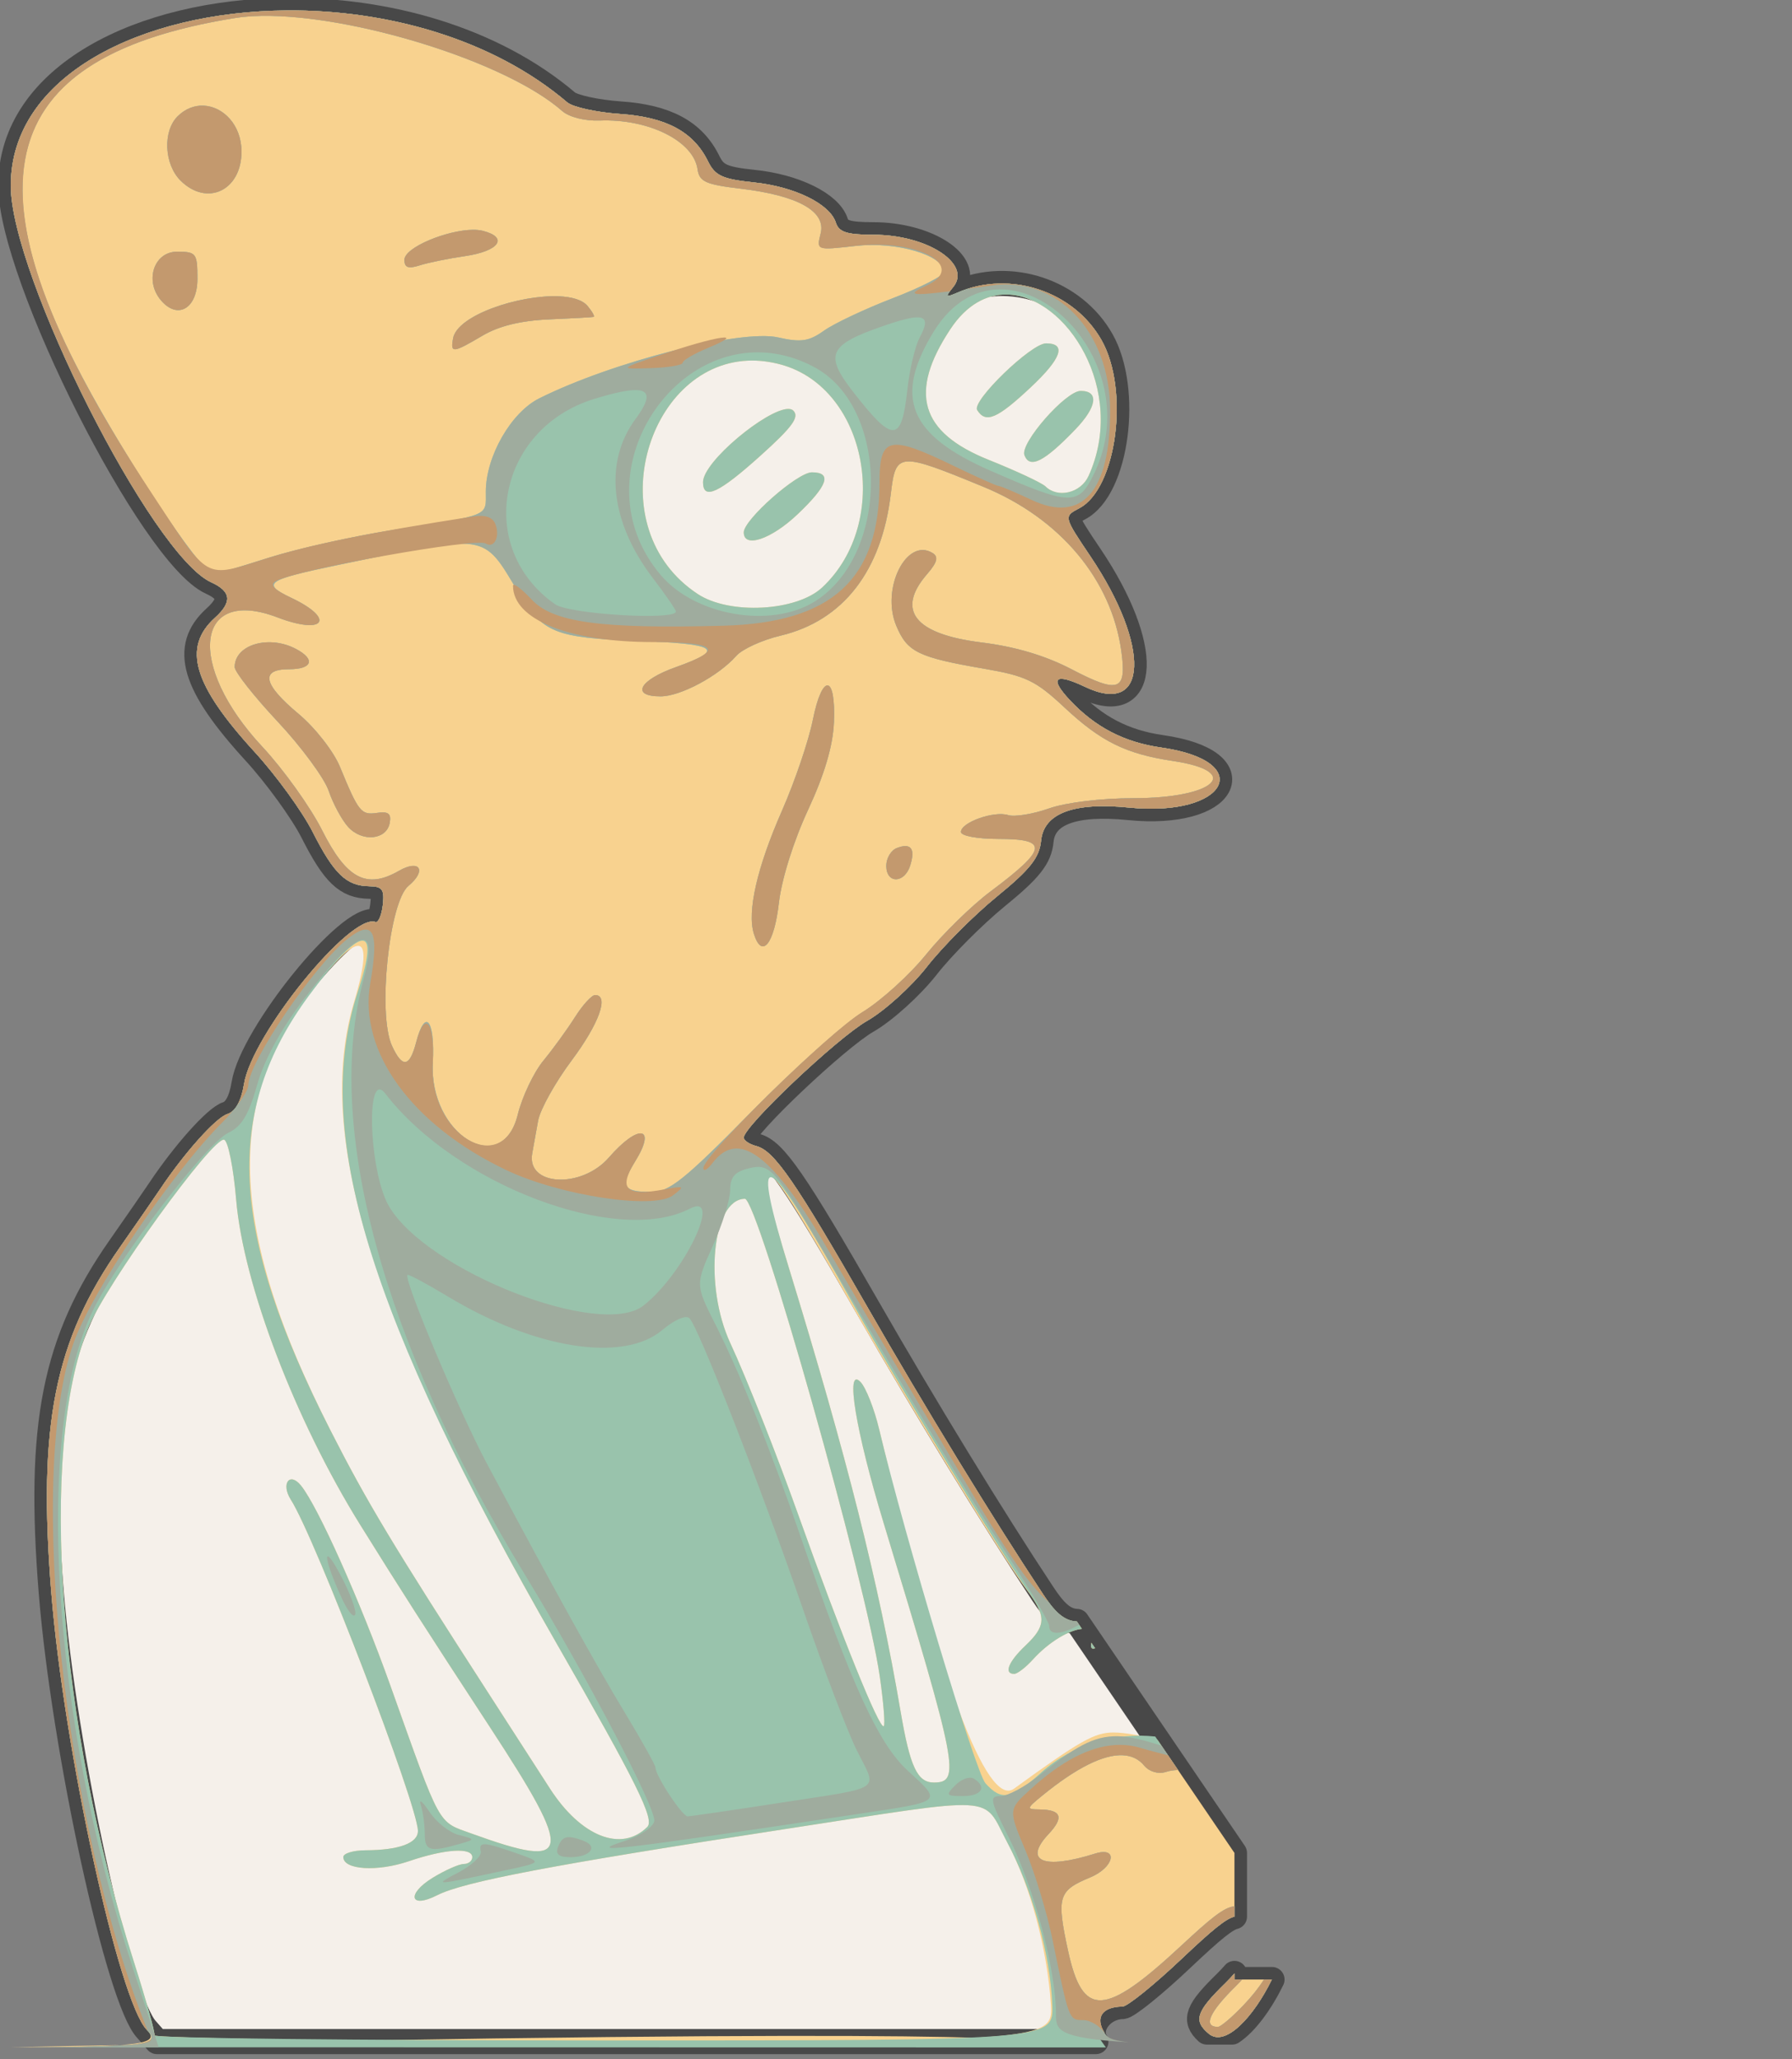 <?xml version="1.0" encoding="UTF-8" standalone="no"?>
<!-- Created with Inkscape (http://www.inkscape.org/) -->

<svg
   xmlns:dc="http://purl.org/dc/elements/1.1/"
   xmlns:cc="http://creativecommons.org/ns#"
   xmlns:rdf="http://www.w3.org/1999/02/22-rdf-syntax-ns#"
   xmlns:svg="http://www.w3.org/2000/svg"
   xmlns="http://www.w3.org/2000/svg"
   xmlns:sodipodi="http://sodipodi.sourceforge.net/DTD/sodipodi-0.dtd"
   xmlns:inkscape="http://www.inkscape.org/namespaces/inkscape"
   width="22.208mm"
   height="25.515mm"
   viewBox="0 0 78.69 90.408"
   id="svg2"
   version="1.1"
   inkscape:version="0.91 r13725"
   sodipodi:docname="farnsworth.svg">
  <rect x="0" y="0" width="78.69" height="90.408" fill="#808080" stroke="none"/>
  <defs
     id="defs4" />
  <sodipodi:namedview
     id="base"
     pagecolor="#ffffff"
     bordercolor="#666666"
     borderopacity="1.0"
     inkscape:pageopacity="0.0"
     inkscape:pageshadow="2"
     inkscape:zoom="7.0083333"
     inkscape:cx="39.276782"
     inkscape:cy="37.929429"
     inkscape:document-units="in"
     inkscape:current-layer="layer1"
     showgrid="false"
     inkscape:window-width="1920"
     inkscape:window-height="1022"
     inkscape:window-x="0"
     inkscape:window-y="30"
     inkscape:window-maximized="1"
     fit-margin-top="0"
     fit-margin-left="0"
     fit-margin-right="0"
     fit-margin-bottom="0"
     showguides="true"
     inkscape:guide-bbox="true" />
  <g
     inkscape:label="Layer 1"
     inkscape:groupmode="layer"
     id="layer1"
     transform="translate(-174.083,-417.8)">
    <g
       id="farnsworth"
       transform="matrix(0.298,0,0,0.298,122.247,356.169)">
      <path
         style="opacity:1;fill:#f5f0ea;fill-opacity:1;stroke:#484848;stroke-width:1.104;stroke-linecap:round;stroke-linejoin:round;stroke-miterlimit:4;stroke-dasharray:none;stroke-opacity:1"
         d="M 12.691 0.553 C 6.309 0.601 0.553 3.424 0.553 8.254 C 0.553 12.218 6.76 24.508 9.361 25.693 C 10.249 26.098 10.301 26.559 9.533 27.254 C 8.088 28.561 8.574 30.204 11.281 33.16 C 12.227 34.193 13.375 35.776 13.832 36.678 C 14.766 38.522 15.313 39.045 16.316 39.059 C 16.893 39.067 16.991 39.204 16.912 39.889 C 16.86 40.34 16.715 40.673 16.59 40.629 C 15.49 40.238 11.156 45.583 10.809 47.758 C 10.69 48.498 10.433 48.962 10.078 49.074 C 9.572 49.235 8.186 50.783 7.117 52.383 C 6.871 52.751 6.078 53.898 5.354 54.932 C 2.476 59.04 1.739 62.741 2.334 70.107 C 2.894 77.042 5.312 88.101 6.539 89.342 C 6.571 89.374 6.959 89.826 6.984 89.855 L 48.27 89.855 C 47.879 89.199 48.561 88.327 49.439 88.316 C 49.653 88.314 50.833 87.361 52.062 86.197 C 53.377 84.953 53.988 84.447 54.363 84.363 L 54.363 81.561 L 47.434 71.383 C 46.839 71.363 46.425 70.909 45.934 70.166 C 43.752 66.87 40.732 61.935 38.229 57.572 C 35.035 52.008 34.126 50.689 33.336 50.482 C 33.033 50.403 32.785 50.236 32.785 50.111 C 32.785 49.619 36.894 45.73 38.207 44.98 C 38.973 44.543 40.159 43.47 40.842 42.596 C 41.524 41.722 42.912 40.331 43.926 39.504 C 45.377 38.32 45.787 37.8 45.859 37.059 C 45.978 35.849 47.29 35.356 49.736 35.602 C 54.04 36.033 55.353 33.564 51.141 32.961 C 49.517 32.729 48.248 32.072 47.129 30.881 C 46.201 29.894 46.465 29.66 47.793 30.293 C 50.57 31.617 50.695 28.518 48.025 24.549 C 46.85 22.802 46.85 22.803 47.541 22.439 C 49.185 21.574 49.758 17.239 48.518 15.049 C 47.295 12.89 44.488 11.962 42.188 12.957 C 41.655 13.187 41.633 13.16 41.998 12.711 C 42.82 11.7 40.857 10.416 38.49 10.416 C 37.325 10.416 36.966 10.3 36.834 9.883 C 36.572 9.058 35.02 8.299 33.219 8.113 C 31.853 7.972 31.523 7.819 31.215 7.191 C 30.575 5.888 29.376 5.243 27.342 5.104 C 26.314 5.033 25.272 4.805 25.025 4.596 C 21.718 1.785 17.058 0.52 12.691 0.553 z M 54.363 86.859 C 54.246 86.993 54.12 87.13 53.977 87.27 C 52.737 88.48 52.567 88.9 53.154 89.436 L 54.258 89.436 C 54.861 89.037 55.517 88.144 56.014 87.127 L 54.363 87.127 L 54.363 86.859 z "
         transform="matrix(3.351,0,0,3.351,173.679,206.498)"
         id="rect5717" />
      <path
         style="fill:#f8d28f"
         d="M 12.691 0.553 C 6.309 0.601 0.553 3.424 0.553 8.254 C 0.553 12.218 6.76 24.508 9.361 25.693 C 10.249 26.098 10.301 26.559 9.533 27.254 C 8.088 28.561 8.574 30.204 11.281 33.16 C 12.227 34.193 13.375 35.776 13.832 36.678 C 14.766 38.522 15.313 39.045 16.316 39.059 C 16.893 39.067 16.991 39.204 16.912 39.889 C 16.86 40.34 16.715 40.673 16.59 40.629 C 15.49 40.238 11.156 45.583 10.809 47.758 C 10.69 48.498 10.433 48.962 10.078 49.074 C 9.572 49.235 8.186 50.783 7.117 52.383 C 6.871 52.751 6.078 53.898 5.354 54.932 C 2.476 59.04 1.739 62.741 2.334 70.107 C 2.894 77.042 5.312 88.101 6.539 89.342 C 6.928 89.735 6.689 89.917 5.361 90.01 C 9.178 89.931 12.872 89.859 15.975 89.807 C 10.613 89.749 6.854 89.66 6.873 89.582 C 6.903 89.459 6.499 88.015 5.975 86.373 C 2.642 75.943 1.767 63.869 3.953 58.488 C 4.727 56.583 9.451 50.044 9.938 50.205 C 10.11 50.262 10.348 51.448 10.465 52.842 C 10.777 56.558 13.065 62.549 15.924 67.143 C 17.725 70.036 18.73 71.606 21.643 76.061 C 25.351 81.733 25.25 82.314 20.832 80.715 C 19.301 80.161 19.499 80.521 17.254 74.227 C 15.926 70.503 14.068 66.344 13.316 65.41 C 12.815 64.787 12.422 65.332 12.869 66.031 C 13.937 67.698 18.451 79.463 18.457 80.594 C 18.46 81.132 17.628 81.439 16.146 81.445 C 15.613 81.448 15.176 81.581 15.176 81.742 C 15.176 82.306 16.665 82.4 18.057 81.926 C 19.65 81.383 20.848 81.308 20.848 81.748 C 20.848 81.912 20.68 82.046 20.475 82.047 C 20.269 82.047 19.657 82.318 19.115 82.648 C 17.941 83.365 18.098 84.035 19.297 83.424 C 20.472 82.825 24.422 82.074 34.576 80.516 C 44.156 79.045 43.25 78.992 44.363 81.08 C 45.383 82.993 46.125 85.741 46.293 88.238 C 46.351 89.096 46.253 89.495 43.02 89.688 C 46.859 89.806 45.039 89.95 48.648 89.467 C 48.227 88.793 48.547 88.327 49.439 88.316 C 49.653 88.314 50.833 87.361 52.062 86.197 C 53.377 84.953 53.988 84.447 54.363 84.363 L 54.363 81.561 L 50.979 76.588 C 50.265 76.404 49.566 76.265 49.035 76.266 C 48.213 76.266 47.56 76.635 44.67 78.736 C 43.484 79.598 41.374 73.975 38.742 62.945 C 38.527 62.042 38.157 61.102 37.92 60.855 C 37.234 60.142 37.702 62.992 38.943 67.078 C 42.199 77.794 42.328 78.465 41.145 78.465 C 40.417 78.465 40.096 77.776 39.68 75.33 C 38.723 69.717 37.324 64.16 34.775 55.855 C 33.928 53.095 33.566 51.676 33.84 51.682 C 34.15 51.688 35.275 53.522 37.436 57.305 C 40.049 61.88 44.188 68.624 45.219 69.986 C 46.1 71.151 46.09 71.574 45.166 72.451 C 44.42 73.159 44.211 73.689 44.678 73.689 C 44.816 73.689 45.184 73.406 45.496 73.061 C 46.223 72.258 47.124 71.753 47.656 71.711 L 47.434 71.383 C 46.839 71.363 46.425 70.909 45.934 70.166 C 43.752 66.87 40.732 61.935 38.229 57.572 C 35.035 52.008 34.126 50.689 33.336 50.482 C 33.033 50.403 32.785 50.236 32.785 50.111 C 32.785 49.619 36.894 45.73 38.207 44.98 C 38.973 44.543 40.159 43.47 40.842 42.596 C 41.524 41.722 42.912 40.331 43.926 39.504 C 45.377 38.32 45.787 37.8 45.859 37.059 C 45.978 35.849 47.29 35.356 49.736 35.602 C 54.04 36.033 55.353 33.564 51.141 32.961 C 49.517 32.729 48.248 32.072 47.129 30.881 C 46.201 29.894 46.465 29.66 47.793 30.293 C 50.57 31.617 50.695 28.518 48.025 24.549 C 46.85 22.802 46.85 22.803 47.541 22.439 C 49.185 21.574 49.758 17.239 48.518 15.049 C 47.295 12.89 44.488 11.962 42.188 12.957 C 41.655 13.187 41.633 13.16 41.998 12.711 C 42.82 11.7 40.857 10.416 38.49 10.416 C 37.325 10.416 36.966 10.3 36.834 9.883 C 36.572 9.058 35.02 8.299 33.219 8.113 C 31.853 7.972 31.523 7.819 31.215 7.191 C 30.575 5.888 29.376 5.243 27.342 5.104 C 26.314 5.033 25.272 4.805 25.025 4.596 C 21.718 1.785 17.058 0.52 12.691 0.553 z M 43.02 89.688 C 39.901 89.591 32.72 89.526 15.975 89.807 C 19.091 89.84 22.608 89.865 26.609 89.865 C 35.566 89.865 40.346 89.846 43.02 89.688 z M 5.361 90.01 C 3.632 90.046 2.44 90.061 0.553 90.104 C 3.015 90.104 4.422 90.076 5.361 90.01 z M 44.352 13.045 C 46.996 13.083 49.649 17.288 47.947 21.023 C 47.606 21.773 46.596 22.015 46.051 21.479 C 45.895 21.325 44.774 20.801 43.559 20.314 C 40.538 19.104 40.025 17.356 41.871 14.566 C 42.589 13.481 43.47 13.032 44.352 13.045 z M 46.078 15.191 C 45.424 15.191 42.804 17.725 43.049 18.121 C 43.422 18.725 43.927 18.511 45.408 17.121 C 46.758 15.855 46.99 15.191 46.078 15.191 z M 32.965 15.951 C 33.43 15.931 33.922 15.986 34.434 16.127 C 38.233 17.176 39.313 23.047 36.236 25.922 C 35.108 26.976 32.161 27.133 30.764 26.213 C 26.371 23.322 28.469 16.149 32.965 15.951 z M 47.602 17.281 C 46.943 17.281 44.926 19.584 45.127 20.107 C 45.362 20.721 45.996 20.401 47.369 18.973 C 48.32 17.984 48.416 17.281 47.602 17.281 z M 34.738 18.074 C 33.799 18.082 30.994 20.388 30.994 21.295 C 30.994 22.102 31.689 21.78 33.531 20.121 C 34.926 18.865 35.244 18.429 34.965 18.148 C 34.913 18.096 34.835 18.073 34.738 18.074 z M 35.781 20.861 C 35.146 20.861 32.785 22.942 32.785 23.502 C 32.785 24.215 33.997 23.806 35.16 22.699 C 36.484 21.44 36.679 20.861 35.781 20.861 z M 15.793 41.682 C 16.198 41.634 16.149 42.468 15.643 44.174 C 13.889 50.078 16.49 58.305 24.553 72.346 C 28.083 78.493 28.873 80.088 28.545 80.416 C 27.41 81.551 25.626 80.848 24.258 78.725 C 23.478 77.514 22.276 75.651 21.588 74.584 C 17.323 67.974 16.226 66.151 14.627 63.01 C 9.791 53.51 9.886 47.567 14.957 42.293 C 15.329 41.906 15.609 41.703 15.793 41.682 z M 32.834 52.801 C 33.4 52.792 38.182 69.72 38.768 73.809 C 38.93 74.941 39.009 75.92 38.943 75.986 C 38.762 76.168 37.087 72.029 35.168 66.656 C 34.226 64.019 32.889 60.643 32.197 59.154 C 31.019 56.619 31.399 52.823 32.834 52.801 z M 48.072 72.32 C 48.031 72.531 48.072 72.623 48.236 72.561 L 48.072 72.32 z M 54.363 86.859 C 54.246 86.993 54.12 87.13 53.977 87.27 C 52.675 88.54 52.543 88.937 53.238 89.514 C 53.958 90.111 55.196 88.786 56.008 87.127 L 54.363 87.127 L 54.363 86.859 z "
         transform="matrix(3.351,0,0,3.351,173.679,206.498)"
         id="path3415" />
      <path
         style="fill:#99c3ac"
         d="M 12.691 0.553 C 6.309 0.601 0.553 3.424 0.553 8.254 C 0.553 12.218 6.76 24.508 9.361 25.693 C 10.249 26.098 10.301 26.559 9.533 27.254 C 8.088 28.561 8.574 30.204 11.281 33.16 C 12.227 34.193 13.375 35.776 13.832 36.678 C 14.766 38.522 15.313 39.045 16.316 39.059 C 16.893 39.067 16.991 39.204 16.912 39.889 C 16.86 40.34 16.715 40.673 16.59 40.629 C 15.49 40.238 11.156 45.583 10.809 47.758 C 10.69 48.498 10.433 48.962 10.078 49.074 C 9.572 49.235 8.186 50.783 7.117 52.383 C 6.871 52.751 6.078 53.898 5.354 54.932 C 2.476 59.04 1.739 62.741 2.334 70.107 C 2.894 77.042 5.312 88.101 6.539 89.342 C 7.203 90.013 6.494 90.104 0.553 90.104 L 48.709 90.113 C 46.492 86.928 46.42 88.412 49.439 88.316 C 49.653 88.314 50.833 87.361 52.062 86.197 C 53.377 84.953 53.988 84.447 54.363 84.363 L 54.363 83.908 C 53.901 83.949 53.304 84.448 52.027 85.635 C 48.644 88.783 47.686 88.825 47.043 85.852 C 46.532 83.489 46.613 83.22 48.016 82.639 C 49.082 82.197 49.273 81.263 48.23 81.592 C 45.964 82.307 45.064 81.928 46.188 80.732 C 46.877 79.998 46.754 79.661 45.793 79.65 C 45.203 79.644 45.21 79.613 45.918 79.035 C 47.413 77.815 48.611 77.221 49.461 77.266 C 49.847 77.286 50.161 77.438 50.398 77.725 C 50.616 77.987 51.012 78.106 51.332 78.004 C 51.525 77.943 51.708 77.918 51.883 77.916 L 50.879 76.443 C 49.149 76.254 47.25 76.776 45.875 78.018 C 44.56 79.206 44.129 79.29 43.416 78.502 C 42.977 78.017 39.873 67.683 38.742 62.945 C 38.527 62.042 38.157 61.102 37.92 60.855 C 37.234 60.142 37.702 62.992 38.943 67.078 C 42.199 77.794 42.328 78.465 41.145 78.465 C 40.417 78.465 40.096 77.776 39.68 75.33 C 38.723 69.715 37.324 64.161 34.771 55.844 C 33.94 53.134 33.657 51.79 33.998 51.855 C 34.385 51.929 35.573 53.813 37.67 57.572 C 39.48 60.816 44.131 68.431 45.355 70.154 C 46.093 71.193 46.059 71.604 45.166 72.451 C 44.42 73.159 44.211 73.689 44.678 73.689 C 44.816 73.689 45.184 73.406 45.496 73.061 C 46.223 72.258 47.124 71.753 47.656 71.711 L 47.434 71.383 C 46.839 71.363 46.425 70.909 45.934 70.166 C 43.752 66.87 40.732 61.935 38.229 57.572 C 35.035 52.008 34.126 50.689 33.336 50.482 C 33.033 50.403 32.785 50.236 32.785 50.111 C 32.785 49.619 36.894 45.73 38.207 44.98 C 38.973 44.543 40.159 43.47 40.842 42.596 C 41.524 41.722 42.912 40.331 43.926 39.504 C 45.377 38.32 45.787 37.8 45.859 37.059 C 45.978 35.849 47.29 35.356 49.736 35.602 C 54.04 36.033 55.353 33.564 51.141 32.961 C 49.517 32.729 48.248 32.072 47.129 30.881 C 46.201 29.894 46.465 29.66 47.793 30.293 C 50.57 31.617 50.695 28.518 48.025 24.549 C 46.85 22.802 46.85 22.803 47.541 22.439 C 49.185 21.574 49.758 17.239 48.518 15.049 C 47.295 12.89 44.488 11.962 42.188 12.957 C 41.655 13.187 41.633 13.16 41.998 12.711 C 42.82 11.7 40.857 10.416 38.49 10.416 C 37.325 10.416 36.966 10.3 36.834 9.883 C 36.572 9.058 35.02 8.299 33.219 8.113 C 31.853 7.972 31.523 7.819 31.215 7.191 C 30.575 5.888 29.376 5.243 27.342 5.104 C 26.314 5.033 25.272 4.805 25.025 4.596 C 21.718 1.785 17.058 0.52 12.691 0.553 z M 11.57 0.793 C 15.555 0.724 22.321 2.789 24.803 4.977 C 25.104 5.242 25.804 5.42 26.445 5.395 C 28.599 5.309 30.576 6.292 30.754 7.537 C 30.832 8.082 31.113 8.209 32.637 8.389 C 35.158 8.686 36.412 9.385 36.168 10.355 C 35.981 11.101 35.981 11.1 37.74 10.904 C 39.517 10.707 41.59 11.322 41.59 12.049 C 41.59 12.209 40.584 12.727 39.355 13.199 C 38.127 13.671 36.759 14.316 36.316 14.631 C 35.649 15.106 35.303 15.156 34.297 14.93 C 32.653 14.56 27.007 16.001 23.789 17.611 C 22.55 18.231 21.443 20.164 21.443 21.711 C 21.443 22.816 21.682 22.716 17.414 23.387 C 15.608 23.67 13.124 24.225 11.893 24.617 C 10.661 25.01 9.574 25.334 9.477 25.336 C 8.925 25.348 5.176 19.633 3.334 15.975 C -1.184 7.002 0.983 2.394 10.43 0.885 C 10.774 0.83 11.158 0.8 11.57 0.793 z M 9.027 4.74 C 8.635 4.724 8.229 4.87 7.885 5.215 C 7.233 5.867 7.3 7.315 8.014 8.029 C 9.177 9.193 10.699 8.474 10.699 6.762 C 10.699 5.587 9.891 4.775 9.027 4.74 z M 20.867 10.199 C 19.729 10.213 17.863 10.973 17.863 11.52 C 17.863 11.859 18.035 11.922 18.533 11.762 C 18.903 11.643 19.8 11.461 20.525 11.355 C 22.035 11.135 22.456 10.532 21.303 10.242 C 21.177 10.211 21.03 10.197 20.867 10.199 z M 7.865 11.162 C 6.858 11.162 6.43 12.422 7.145 13.283 C 7.882 14.172 8.76 13.668 8.76 12.355 C 8.76 11.228 8.711 11.162 7.865 11.162 z M 44.352 13.045 C 46.996 13.083 49.649 17.288 47.947 21.023 C 47.606 21.773 46.596 22.015 46.051 21.479 C 45.895 21.325 44.774 20.801 43.559 20.314 C 40.538 19.104 40.025 17.356 41.871 14.566 C 42.589 13.481 43.47 13.032 44.352 13.045 z M 24.652 13.123 C 22.921 13.051 20.192 13.949 20.004 14.969 C 19.881 15.635 19.989 15.623 21.297 14.852 C 22.02 14.425 22.986 14.19 24.223 14.137 C 25.238 14.093 26.121 14.044 26.182 14.027 C 26.243 14.011 26.124 13.797 25.92 13.551 C 25.695 13.28 25.23 13.147 24.652 13.123 z M 46.078 15.191 C 45.424 15.191 42.804 17.725 43.049 18.121 C 43.422 18.725 43.927 18.511 45.408 17.121 C 46.758 15.855 46.99 15.191 46.078 15.191 z M 32.965 15.951 C 33.43 15.931 33.922 15.986 34.434 16.127 C 38.233 17.176 39.313 23.047 36.236 25.922 C 35.108 26.976 32.161 27.133 30.764 26.213 C 26.371 23.322 28.469 16.149 32.965 15.951 z M 47.602 17.281 C 46.943 17.281 44.926 19.584 45.127 20.107 C 45.362 20.721 45.996 20.401 47.369 18.973 C 48.32 17.984 48.416 17.281 47.602 17.281 z M 34.738 18.074 C 33.799 18.082 30.994 20.388 30.994 21.295 C 30.994 22.102 31.689 21.78 33.531 20.121 C 34.926 18.865 35.244 18.429 34.965 18.148 C 34.913 18.096 34.835 18.073 34.738 18.074 z M 39.971 20.383 C 40.496 20.345 41.463 20.73 43.34 21.504 C 46.703 22.89 48.959 25.585 49.391 28.734 C 49.63 30.479 49.279 30.604 47.203 29.521 C 46.047 28.918 44.729 28.526 43.242 28.342 C 40.297 27.977 39.464 26.929 40.85 25.332 C 41.295 24.818 41.358 24.576 41.09 24.41 C 39.945 23.703 38.81 25.973 39.492 27.605 C 39.976 28.764 40.45 28.995 43.371 29.498 C 45.196 29.813 45.627 30.021 46.885 31.197 C 48.494 32.702 49.591 33.243 51.666 33.553 C 54.758 34.014 53.509 35.188 49.926 35.188 C 48.507 35.188 46.947 35.378 46.203 35.641 C 45.499 35.889 44.693 36.02 44.414 35.932 C 43.791 35.734 42.336 36.252 42.336 36.672 C 42.336 36.844 43.055 36.979 43.977 36.979 C 46.21 36.979 46.147 37.411 43.639 39.287 C 42.812 39.905 41.539 41.15 40.809 42.053 C 40.078 42.956 38.822 44.097 38.018 44.59 C 37.213 45.082 35.002 47.063 33.104 48.992 C 30.174 51.97 29.511 52.501 28.73 52.5 C 27.453 52.498 27.329 52.257 28.023 51.133 C 28.968 49.604 28.149 49.5 26.857 50.984 C 25.655 52.367 23.236 52.249 23.48 50.82 C 23.533 50.512 23.65 49.858 23.742 49.365 C 23.834 48.873 24.496 47.683 25.213 46.723 C 26.426 45.098 26.878 43.844 26.248 43.844 C 26.1 43.844 25.703 44.279 25.365 44.812 C 25.028 45.346 24.403 46.207 23.977 46.725 C 23.55 47.242 23.042 48.314 22.846 49.107 C 22.144 51.943 18.941 49.963 19.111 46.799 C 19.212 44.925 18.775 44.395 18.381 45.914 C 18.092 47.027 17.771 47.072 17.312 46.066 C 16.681 44.68 17.191 39.749 18.039 39.045 C 18.859 38.364 18.539 37.856 17.621 38.383 C 16.197 39.2 15.319 38.735 14.244 36.6 C 13.729 35.577 12.545 33.922 11.613 32.924 C 8.253 29.323 8.661 25.857 12.283 27.24 C 14.346 28.028 14.852 27.312 12.891 26.381 C 11.564 25.751 11.787 25.592 14.879 24.949 C 21.632 23.545 21.281 23.492 22.885 26.158 C 23.941 27.914 24.488 28.136 28.084 28.27 C 31.65 28.402 32.006 28.642 29.801 29.426 C 28.178 30.002 27.807 30.713 29.129 30.711 C 30.006 30.71 31.675 29.815 32.457 28.93 C 32.719 28.633 33.595 28.233 34.404 28.041 C 37.152 27.387 38.849 25.203 39.252 21.799 C 39.361 20.881 39.445 20.421 39.971 20.383 z M 35.781 20.861 C 35.146 20.861 32.785 22.942 32.785 23.502 C 32.785 24.215 33.997 23.806 35.16 22.699 C 36.484 21.44 36.679 20.861 35.781 20.861 z M 11.949 28.332 C 11.115 28.321 10.4 28.742 10.4 29.422 C 10.4 29.632 11.252 30.713 12.293 31.824 C 13.334 32.935 14.343 34.305 14.535 34.869 C 14.727 35.433 15.111 36.144 15.387 36.449 C 15.999 37.126 17.073 37.029 17.215 36.283 C 17.294 35.867 17.162 35.761 16.656 35.836 C 15.96 35.939 15.848 35.801 15.029 33.811 C 14.749 33.13 13.939 32.093 13.209 31.482 C 11.649 30.179 11.508 29.518 12.789 29.518 C 13.808 29.518 13.962 29.09 13.107 28.633 C 12.734 28.433 12.329 28.337 11.949 28.332 z M 36.477 30.23 C 36.286 30.208 36.031 30.71 35.822 31.752 C 35.639 32.664 35.033 34.45 34.475 35.719 C 33.368 38.235 32.924 40.182 33.234 41.16 C 33.587 42.272 34.122 41.602 34.33 39.789 C 34.449 38.75 34.977 37.07 35.609 35.709 C 36.331 34.155 36.706 32.891 36.75 31.861 C 36.795 30.801 36.667 30.253 36.477 30.23 z M 39.902 37.295 C 39.799 37.292 39.67 37.321 39.514 37.381 C 39.26 37.478 39.053 37.829 39.053 38.162 C 39.053 38.956 39.851 38.947 40.104 38.15 C 40.281 37.592 40.212 37.303 39.902 37.295 z M 15.998 41.453 C 16.365 41.429 16.315 42.174 15.816 43.693 C 13.796 49.849 16.243 57.874 24.553 72.346 C 28.083 78.493 28.873 80.088 28.545 80.416 C 27.41 81.551 25.626 80.848 24.258 78.725 C 23.478 77.514 22.276 75.651 21.588 74.584 C 17.325 67.976 16.226 66.151 14.625 63.01 C 10.157 54.243 9.9 48.947 13.691 43.832 C 14.849 42.27 15.632 41.477 15.998 41.453 z M 9.938 50.205 C 10.11 50.262 10.348 51.448 10.465 52.842 C 10.777 56.558 13.065 62.549 15.924 67.143 C 17.725 70.036 18.73 71.606 21.643 76.061 C 25.351 81.733 25.25 82.314 20.832 80.715 C 19.301 80.161 19.499 80.521 17.254 74.227 C 15.926 70.503 14.068 66.344 13.316 65.41 C 12.815 64.787 12.422 65.332 12.869 66.031 C 13.937 67.698 18.451 79.463 18.457 80.594 C 18.46 81.132 17.628 81.439 16.146 81.445 C 15.613 81.448 15.176 81.581 15.176 81.742 C 15.176 82.306 16.665 82.4 18.057 81.926 C 19.65 81.383 20.848 81.308 20.848 81.748 C 20.848 81.912 20.68 82.046 20.475 82.047 C 20.269 82.047 19.657 82.318 19.115 82.648 C 17.941 83.365 18.098 84.035 19.297 83.424 C 20.472 82.825 24.422 82.074 34.576 80.516 C 44.157 79.045 43.25 78.992 44.365 81.084 C 45.474 83.164 46.27 86.033 46.352 88.238 C 46.409 89.805 46.41 89.805 26.615 89.805 C 15.728 89.805 6.843 89.705 6.873 89.582 C 6.903 89.459 6.499 88.015 5.975 86.373 C 2.642 75.943 1.767 63.869 3.953 58.488 C 4.727 56.583 9.451 50.044 9.938 50.205 z M 32.834 52.801 C 33.4 52.792 38.182 69.72 38.768 73.809 C 38.93 74.941 39.009 75.92 38.943 75.986 C 38.762 76.168 37.087 72.029 35.168 66.656 C 34.226 64.019 32.889 60.643 32.197 59.154 C 31.019 56.619 31.399 52.823 32.834 52.801 z M 48.072 72.32 C 48.031 72.531 48.072 72.623 48.236 72.561 L 48.072 72.32 z M 54.363 86.859 C 54.246 86.993 54.12 87.13 53.977 87.27 C 52.675 88.54 52.543 88.937 53.238 89.514 C 53.958 90.111 55.196 88.786 56.008 87.127 L 55.662 87.127 C 55.427 87.491 55.142 87.854 54.777 88.238 C 54.272 88.772 53.759 89.209 53.637 89.209 C 52.969 89.209 53.254 88.564 54.436 87.404 C 54.534 87.307 54.614 87.219 54.701 87.127 L 54.363 87.127 L 54.363 86.859 z "
         transform="matrix(3.351,0,0,3.351,173.679,206.498)"
         id="path3413" />
      <path
         style="fill:#9fac9e"
         d="M 12.691 0.553 C 6.309 0.601 0.553 3.424 0.553 8.254 C 0.553 12.218 6.76 24.508 9.361 25.693 C 10.249 26.098 10.301 26.559 9.533 27.254 C 8.088 28.561 8.574 30.204 11.281 33.16 C 12.227 34.193 13.375 35.776 13.832 36.678 C 14.766 38.522 15.313 39.045 16.316 39.059 C 16.893 39.067 16.991 39.204 16.912 39.889 C 16.86 40.34 16.715 40.673 16.59 40.629 C 15.49 40.238 11.156 45.583 10.809 47.758 C 10.69 48.498 10.433 48.962 10.078 49.074 C 9.572 49.235 8.186 50.783 7.117 52.383 C 6.871 52.751 6.078 53.898 5.354 54.932 C 2.476 59.04 1.739 62.741 2.334 70.107 C 2.894 77.042 5.312 88.101 6.539 89.342 C 7.197 90.007 6.477 90.102 0.67 90.104 L 7.057 90.104 L 5.906 86.578 C 2.34 75.643 1.576 63.024 4.16 57.721 C 5.284 55.414 9.13 50.372 10.127 49.896 C 10.707 49.62 11.016 49.105 11.383 47.807 C 11.701 46.68 12.418 45.366 13.449 44.016 C 15.849 40.873 16.756 40.576 16.064 43.16 C 14.334 49.625 16.879 59.007 23.16 69.322 C 25.88 73.788 28.951 79.641 28.85 80.162 C 28.797 80.43 28.219 80.82 27.562 81.031 C 25.734 81.618 27.078 81.464 37.973 79.824 C 41.565 79.284 41.513 79.331 40 77.947 C 38.713 76.77 37.548 74.232 35.309 67.725 C 33.969 63.833 32.612 60.448 31.549 58.346 C 30.657 56.582 30.656 56.581 31.422 54.875 C 31.843 53.937 32.188 52.831 32.188 52.418 C 32.188 51.851 32.385 51.617 32.992 51.465 C 33.93 51.23 34.146 51.466 36.16 54.887 C 40.734 62.656 42.643 65.811 44.32 68.369 C 45.362 69.958 46.215 71.402 46.215 71.578 C 46.215 71.986 46.687 71.985 47.447 71.578 C 47.481 71.56 47.508 71.554 47.539 71.539 L 47.434 71.383 C 46.839 71.363 46.425 70.909 45.934 70.166 C 43.752 66.87 40.732 61.935 38.229 57.572 C 35.035 52.008 34.126 50.689 33.336 50.482 C 33.033 50.403 32.785 50.236 32.785 50.111 C 32.785 49.619 36.894 45.73 38.207 44.98 C 38.973 44.543 40.159 43.47 40.842 42.596 C 41.524 41.722 42.912 40.331 43.926 39.504 C 45.377 38.32 45.787 37.8 45.859 37.059 C 45.978 35.849 47.29 35.356 49.736 35.602 C 54.04 36.033 55.353 33.564 51.141 32.961 C 49.517 32.729 48.248 32.072 47.129 30.881 C 46.201 29.894 46.465 29.66 47.793 30.293 C 50.57 31.617 50.695 28.518 48.025 24.549 C 46.85 22.802 46.85 22.803 47.541 22.439 C 49.185 21.574 49.758 17.239 48.518 15.049 C 47.295 12.89 44.488 11.962 42.188 12.957 C 41.655 13.187 41.633 13.16 41.998 12.711 C 42.82 11.7 40.857 10.416 38.49 10.416 C 37.325 10.416 36.966 10.3 36.834 9.883 C 36.572 9.058 35.02 8.299 33.219 8.113 C 31.853 7.972 31.523 7.819 31.215 7.191 C 30.575 5.888 29.376 5.243 27.342 5.104 C 26.314 5.033 25.272 4.805 25.025 4.596 C 21.718 1.785 17.058 0.52 12.691 0.553 z M 11.57 0.793 C 15.555 0.724 22.321 2.789 24.803 4.977 C 25.104 5.242 25.804 5.42 26.445 5.395 C 28.599 5.309 30.576 6.292 30.754 7.537 C 30.832 8.082 31.113 8.209 32.637 8.389 C 35.158 8.686 36.412 9.385 36.168 10.355 C 35.981 11.101 35.981 11.1 37.74 10.904 C 39.517 10.707 41.59 11.322 41.59 12.049 C 41.59 12.209 40.584 12.727 39.355 13.199 C 38.127 13.671 36.759 14.316 36.316 14.631 C 35.649 15.106 35.303 15.156 34.297 14.93 C 32.653 14.56 27.007 16.001 23.789 17.611 C 22.55 18.231 21.443 20.164 21.443 21.711 C 21.443 22.816 21.682 22.716 17.414 23.387 C 15.608 23.67 13.124 24.225 11.893 24.617 C 10.661 25.01 9.574 25.334 9.477 25.336 C 8.925 25.348 5.176 19.633 3.334 15.975 C -1.184 7.002 0.983 2.394 10.43 0.885 C 10.774 0.83 11.158 0.8 11.57 0.793 z M 9.027 4.74 C 8.635 4.724 8.229 4.87 7.885 5.215 C 7.233 5.867 7.3 7.315 8.014 8.029 C 9.177 9.193 10.699 8.474 10.699 6.762 C 10.699 5.587 9.891 4.775 9.027 4.74 z M 20.867 10.199 C 19.729 10.213 17.863 10.973 17.863 11.52 C 17.863 11.859 18.035 11.922 18.533 11.762 C 18.903 11.643 19.8 11.461 20.525 11.355 C 22.035 11.135 22.456 10.532 21.303 10.242 C 21.177 10.211 21.03 10.197 20.867 10.199 z M 7.865 11.162 C 6.858 11.162 6.43 12.422 7.145 13.283 C 7.882 14.172 8.76 13.668 8.76 12.355 C 8.76 11.228 8.711 11.162 7.865 11.162 z M 44.242 12.824 C 47.142 12.989 50.043 17.099 48.182 20.938 C 47.498 22.347 47.16 22.336 43.623 20.785 C 40.046 19.217 39.373 17.576 41.125 14.695 C 41.974 13.3 43.107 12.76 44.242 12.824 z M 24.652 13.123 C 22.921 13.051 20.192 13.949 20.004 14.969 C 19.881 15.635 19.989 15.623 21.297 14.852 C 22.02 14.425 22.986 14.19 24.223 14.137 C 25.238 14.093 26.121 14.044 26.182 14.027 C 26.243 14.011 26.124 13.797 25.92 13.551 C 25.695 13.28 25.23 13.147 24.652 13.123 z M 40.475 14.049 C 40.849 14.072 40.83 14.36 40.521 14.936 C 40.318 15.315 40.074 16.356 39.977 17.25 C 39.723 19.573 39.349 19.582 37.588 17.314 C 36.33 15.695 36.515 15.268 38.84 14.455 C 39.654 14.17 40.183 14.03 40.475 14.049 z M 33.408 15.586 C 34.211 15.588 35.049 15.788 35.887 16.236 C 39.204 18.011 39.209 24.499 35.895 26.547 C 33.961 27.742 30.634 27.161 29.123 25.365 C 25.763 21.372 29.071 15.576 33.408 15.586 z M 28.066 17.246 C 28.687 17.264 28.647 17.676 28.025 18.518 C 26.624 20.414 26.91 23.05 28.783 25.504 C 29.343 26.237 29.801 26.902 29.801 26.982 C 29.801 27.382 25.114 27.099 24.49 26.662 C 20.95 24.182 21.955 18.934 26.219 17.631 C 27.083 17.367 27.694 17.235 28.066 17.246 z M 39.971 20.383 C 40.496 20.345 41.463 20.73 43.34 21.504 C 46.703 22.89 48.959 25.585 49.391 28.734 C 49.63 30.479 49.279 30.604 47.203 29.521 C 46.047 28.918 44.729 28.526 43.242 28.342 C 40.297 27.977 39.464 26.929 40.85 25.332 C 41.295 24.818 41.358 24.576 41.09 24.41 C 39.945 23.703 38.81 25.973 39.492 27.605 C 39.976 28.764 40.45 28.995 43.371 29.498 C 45.196 29.813 45.627 30.021 46.885 31.197 C 48.494 32.702 49.591 33.243 51.666 33.553 C 54.758 34.014 53.509 35.188 49.926 35.188 C 48.507 35.188 46.947 35.378 46.203 35.641 C 45.499 35.889 44.693 36.02 44.414 35.932 C 43.791 35.734 42.336 36.252 42.336 36.672 C 42.336 36.844 43.055 36.979 43.977 36.979 C 46.21 36.979 46.147 37.411 43.639 39.287 C 42.812 39.905 41.539 41.15 40.809 42.053 C 40.078 42.956 38.822 44.097 38.018 44.59 C 37.213 45.082 35.002 47.063 33.104 48.992 C 30.174 51.97 29.511 52.501 28.73 52.5 C 27.453 52.498 27.329 52.257 28.023 51.133 C 28.968 49.604 28.149 49.5 26.857 50.984 C 25.655 52.367 23.236 52.249 23.48 50.82 C 23.533 50.512 23.65 49.858 23.742 49.365 C 23.834 48.873 24.496 47.683 25.213 46.723 C 26.426 45.098 26.878 43.844 26.248 43.844 C 26.1 43.844 25.703 44.279 25.365 44.812 C 25.028 45.346 24.403 46.207 23.977 46.725 C 23.55 47.242 23.042 48.314 22.846 49.107 C 22.144 51.943 18.941 49.963 19.111 46.799 C 19.212 44.925 18.775 44.395 18.381 45.914 C 18.092 47.027 17.771 47.072 17.312 46.066 C 16.681 44.68 17.191 39.749 18.039 39.045 C 18.859 38.364 18.539 37.856 17.621 38.383 C 16.197 39.2 15.319 38.735 14.244 36.6 C 13.729 35.577 12.545 33.922 11.613 32.924 C 8.253 29.323 8.661 25.857 12.283 27.24 C 14.346 28.028 14.852 27.312 12.891 26.381 C 11.564 25.751 11.787 25.592 14.879 24.949 C 21.632 23.545 21.281 23.492 22.885 26.158 C 23.941 27.914 24.488 28.136 28.084 28.27 C 31.65 28.402 32.006 28.642 29.801 29.426 C 28.178 30.002 27.807 30.713 29.129 30.711 C 30.006 30.71 31.675 29.815 32.457 28.93 C 32.719 28.633 33.595 28.233 34.404 28.041 C 37.152 27.387 38.849 25.203 39.252 21.799 C 39.361 20.881 39.445 20.421 39.971 20.383 z M 11.949 28.332 C 11.115 28.321 10.4 28.742 10.4 29.422 C 10.4 29.632 11.252 30.713 12.293 31.824 C 13.334 32.935 14.343 34.305 14.535 34.869 C 14.727 35.433 15.111 36.144 15.387 36.449 C 15.999 37.126 17.073 37.029 17.215 36.283 C 17.294 35.867 17.162 35.761 16.656 35.836 C 15.96 35.939 15.848 35.801 15.029 33.811 C 14.749 33.13 13.939 32.093 13.209 31.482 C 11.649 30.179 11.508 29.518 12.789 29.518 C 13.808 29.518 13.962 29.09 13.107 28.633 C 12.734 28.433 12.329 28.337 11.949 28.332 z M 36.477 30.23 C 36.286 30.208 36.031 30.71 35.822 31.752 C 35.639 32.664 35.033 34.45 34.475 35.719 C 33.368 38.235 32.924 40.182 33.234 41.16 C 33.587 42.272 34.122 41.602 34.33 39.789 C 34.449 38.75 34.977 37.07 35.609 35.709 C 36.331 34.155 36.706 32.891 36.75 31.861 C 36.795 30.801 36.667 30.253 36.477 30.23 z M 39.902 37.295 C 39.799 37.292 39.67 37.321 39.514 37.381 C 39.26 37.478 39.053 37.829 39.053 38.162 C 39.053 38.956 39.851 38.947 40.104 38.15 C 40.281 37.592 40.212 37.303 39.902 37.295 z M 16.801 47.996 C 16.865 48.009 16.938 48.066 17.02 48.172 C 20.12 52.193 27.231 54.881 30.412 53.236 C 31.899 52.468 30.158 56.106 28.373 57.498 C 26.495 58.963 18.874 55.99 17.188 53.135 C 16.384 51.775 16.181 47.872 16.801 47.996 z M 17.998 56.148 C 18.039 56.105 18.841 56.534 19.783 57.102 C 23.616 59.41 27.488 60.014 29.199 58.574 C 29.745 58.115 30.244 57.898 30.398 58.053 C 30.797 58.452 33.531 65.459 35.393 70.854 C 36.299 73.48 37.367 76.28 37.768 77.076 C 38.665 78.862 38.982 78.649 34.404 79.355 C 32.283 79.683 30.444 79.951 30.318 79.953 C 30.085 79.956 28.908 78.177 28.906 77.818 C 28.906 77.709 28.308 76.634 27.578 75.43 C 26.31 73.338 24.435 69.955 21.488 64.438 C 20.256 62.13 17.819 56.341 17.998 56.148 z M 14.49 68.52 C 14.384 68.541 14.602 69.267 15.117 70.381 C 15.377 70.942 15.639 71.255 15.699 71.076 C 15.759 70.897 15.46 70.101 15.035 69.309 C 14.734 68.747 14.554 68.506 14.49 68.52 z M 49.23 76.43 C 48.155 76.41 47.331 76.917 45.801 78.137 C 45.163 78.645 44.39 79.061 44.082 79.061 C 43.573 79.061 43.606 79.228 44.441 80.883 C 45.554 83.087 46.514 86.689 46.514 88.658 C 46.514 89.337 46.556 89.696 49.73 89.887 C 48.865 89.793 48.769 89.659 48.648 89.467 C 48.227 88.793 48.547 88.327 49.439 88.316 C 49.653 88.314 50.833 87.361 52.062 86.197 C 53.377 84.953 53.988 84.447 54.363 84.363 L 54.363 83.908 C 53.901 83.949 53.304 84.448 52.027 85.635 C 48.644 88.783 47.686 88.825 47.043 85.852 C 46.532 83.489 46.613 83.22 48.016 82.639 C 49.082 82.197 49.273 81.263 48.23 81.592 C 45.964 82.307 45.064 81.928 46.188 80.732 C 46.877 79.998 46.754 79.661 45.793 79.65 C 45.203 79.644 45.21 79.613 45.918 79.035 C 47.413 77.815 48.611 77.221 49.461 77.266 C 49.847 77.286 50.161 77.438 50.398 77.725 C 50.616 77.987 51.012 78.106 51.332 78.004 C 51.525 77.943 51.708 77.918 51.883 77.916 L 51.15 76.842 C 50.389 76.602 49.757 76.439 49.23 76.43 z M 42.738 78.256 C 42.547 78.257 42.293 78.379 42.094 78.578 C 41.649 79.023 41.675 79.061 42.422 79.061 C 43.246 79.061 43.497 78.663 42.904 78.297 C 42.859 78.269 42.802 78.255 42.738 78.256 z M 18.58 79.297 C 18.549 79.294 18.548 79.346 18.584 79.459 C 18.679 79.76 18.758 80.33 18.758 80.727 C 18.758 81.472 18.978 81.538 20.25 81.176 C 20.996 80.963 20.996 80.965 20.25 80.771 C 19.84 80.665 19.258 80.202 18.957 79.744 C 18.769 79.458 18.632 79.301 18.58 79.297 z M 25.123 80.867 C 24.866 80.859 24.736 80.993 24.619 81.299 C 24.496 81.62 24.649 81.748 25.166 81.748 C 26.03 81.748 26.405 81.284 25.746 81.031 C 25.478 80.928 25.277 80.872 25.123 80.867 z M 21.416 81.18 C 21.199 81.171 21.174 81.28 21.221 81.504 C 21.262 81.699 20.825 82.108 20.25 82.412 C 19.12 83.011 19.094 83.013 22.322 82.32 C 23.935 81.974 23.934 81.974 22.764 81.566 C 22.042 81.315 21.633 81.188 21.416 81.18 z M 54.363 86.859 C 54.246 86.993 54.12 87.13 53.977 87.27 C 52.675 88.54 52.543 88.937 53.238 89.514 C 53.958 90.111 55.196 88.786 56.008 87.127 L 55.662 87.127 C 55.427 87.491 55.142 87.854 54.777 88.238 C 54.272 88.772 53.759 89.209 53.637 89.209 C 52.969 89.209 53.254 88.564 54.436 87.404 C 54.534 87.307 54.614 87.219 54.701 87.127 L 54.363 87.127 L 54.363 86.859 z "
         transform="matrix(3.351,0,0,3.351,173.679,206.498)"
         id="path3411" />
      <path
         style="fill:#c3996e;fill-opacity:1"
         clip-path="none"
         d="M 12.691 0.553 C 6.309 0.601 0.553 3.424 0.553 8.254 C 0.553 12.218 6.76 24.508 9.361 25.693 C 10.249 26.098 10.301 26.559 9.533 27.254 C 8.088 28.561 8.574 30.204 11.281 33.16 C 12.227 34.193 13.375 35.776 13.832 36.678 C 14.766 38.522 15.313 39.045 16.316 39.059 C 16.893 39.067 16.991 39.204 16.912 39.889 C 16.86 40.34 16.715 40.673 16.59 40.629 C 15.49 40.238 11.156 45.583 10.809 47.758 C 10.744 48.161 10.636 48.478 10.496 48.705 C 10.791 48.322 10.998 47.977 10.998 47.812 C 10.998 46.811 13.909 42.517 15.363 41.373 C 16.494 40.483 16.765 41.009 16.361 43.324 C 15.838 46.33 18.188 49.559 22.34 51.537 C 24.703 52.663 28.837 53.289 29.676 52.648 C 30.208 52.242 30.18 52.222 29.287 52.389 C 27.608 52.702 27.257 52.375 27.996 51.18 C 28.965 49.613 28.169 49.476 26.857 50.984 C 25.655 52.367 23.236 52.249 23.48 50.82 C 23.533 50.512 23.65 49.858 23.742 49.365 C 23.834 48.873 24.496 47.683 25.213 46.723 C 26.426 45.098 26.878 43.844 26.248 43.844 C 26.1 43.844 25.703 44.279 25.365 44.812 C 25.028 45.346 24.403 46.207 23.977 46.725 C 23.55 47.242 23.042 48.314 22.846 49.107 C 22.154 51.902 18.938 49.969 19.111 46.863 C 19.213 45.044 18.757 44.465 18.377 45.932 C 18.093 47.028 17.769 47.068 17.312 46.066 C 16.681 44.68 17.191 39.749 18.039 39.045 C 18.859 38.364 18.539 37.856 17.621 38.383 C 16.197 39.2 15.319 38.735 14.244 36.6 C 13.729 35.577 12.545 33.922 11.613 32.924 C 8.253 29.323 8.661 25.857 12.283 27.24 C 14.346 28.028 14.852 27.312 12.891 26.381 C 12.099 26.005 11.914 25.801 12.219 25.639 C 13.178 25.127 21.008 23.726 21.436 23.99 C 21.81 24.222 22.077 23.693 21.865 23.141 C 21.748 22.835 21.42 22.719 20.895 22.801 C 16.376 23.501 13.763 24.032 11.814 24.643 C 9.019 25.518 9.33 25.693 6.76 21.797 C -1.822 8.79 -0.755 2.686 10.416 0.887 C 14.095 0.294 22.06 2.559 24.803 4.977 C 25.104 5.242 25.804 5.42 26.445 5.395 C 28.599 5.309 30.576 6.292 30.754 7.537 C 30.832 8.082 31.113 8.209 32.637 8.389 C 35.162 8.686 36.412 9.384 36.168 10.357 C 35.98 11.106 35.98 11.105 37.668 10.906 C 40.469 10.577 42.664 11.817 40.789 12.668 C 39.951 13.048 40.129 13.121 41.854 12.9 C 41.894 12.846 41.931 12.793 41.998 12.711 C 42.82 11.7 40.857 10.416 38.49 10.416 C 37.325 10.416 36.966 10.3 36.834 9.883 C 36.572 9.058 35.02 8.299 33.219 8.113 C 31.853 7.972 31.523 7.819 31.215 7.191 C 30.575 5.888 29.376 5.243 27.342 5.104 C 26.314 5.033 25.272 4.805 25.025 4.596 C 21.718 1.785 17.058 0.52 12.691 0.553 z M 9.027 4.74 C 8.635 4.724 8.229 4.87 7.885 5.215 C 7.233 5.867 7.3 7.315 8.014 8.029 C 9.177 9.193 10.699 8.474 10.699 6.762 C 10.699 5.587 9.891 4.775 9.027 4.74 z M 20.867 10.199 C 19.729 10.213 17.863 10.973 17.863 11.52 C 17.863 11.859 18.035 11.922 18.533 11.762 C 18.903 11.643 19.8 11.461 20.525 11.355 C 22.035 11.135 22.456 10.532 21.303 10.242 C 21.177 10.211 21.03 10.197 20.867 10.199 z M 7.865 11.162 C 6.858 11.162 6.43 12.422 7.145 13.283 C 7.882 14.172 8.76 13.668 8.76 12.355 C 8.76 11.228 8.711 11.162 7.865 11.162 z M 43.975 12.561 C 43.517 12.575 43.058 12.651 42.613 12.795 C 42.964 12.746 43.233 12.714 43.68 12.648 C 46.562 12.227 48.888 14.672 48.896 18.131 C 48.906 21.694 47.664 23.118 45.451 22.078 C 44.727 21.738 44.066 21.459 43.984 21.459 C 43.903 21.459 43.005 21.057 41.988 20.564 C 39.168 19.198 38.754 19.293 38.754 21.318 C 38.754 25.56 36.662 27.477 31.891 27.605 C 26.509 27.75 24.401 27.464 23.461 26.457 C 23.008 25.972 22.639 25.697 22.639 25.848 C 22.639 27.334 25.096 28.324 28.793 28.324 C 31.65 28.324 31.958 28.66 29.801 29.426 C 28.178 30.002 27.807 30.713 29.129 30.711 C 30.006 30.71 31.675 29.815 32.457 28.93 C 32.719 28.633 33.595 28.233 34.404 28.041 C 37.152 27.387 38.849 25.203 39.252 21.799 C 39.469 19.964 39.586 19.957 43.34 21.504 C 46.703 22.89 48.959 25.585 49.391 28.734 C 49.63 30.479 49.279 30.604 47.203 29.521 C 46.047 28.918 44.729 28.526 43.242 28.342 C 40.297 27.977 39.464 26.929 40.85 25.332 C 41.295 24.818 41.358 24.576 41.09 24.41 C 39.945 23.703 38.81 25.973 39.492 27.605 C 39.976 28.764 40.45 28.995 43.371 29.498 C 45.196 29.813 45.627 30.021 46.885 31.197 C 48.494 32.702 49.591 33.243 51.666 33.553 C 54.758 34.014 53.509 35.188 49.926 35.188 C 48.507 35.188 46.947 35.378 46.203 35.641 C 45.499 35.889 44.693 36.02 44.414 35.932 C 43.791 35.734 42.336 36.252 42.336 36.672 C 42.336 36.844 43.055 36.979 43.977 36.979 C 46.21 36.979 46.147 37.411 43.639 39.287 C 42.812 39.905 41.539 41.15 40.809 42.053 C 40.078 42.956 38.815 44.097 38.004 44.59 C 36.511 45.496 30.999 50.903 31.008 51.453 C 31.011 51.617 31.192 51.518 31.41 51.23 C 32.568 49.705 34.078 50.861 36.578 55.186 C 37.48 56.745 39.501 60.169 41.07 62.795 C 43.479 66.825 44.882 69.388 46.184 70.527 C 46.101 70.415 46.02 70.296 45.934 70.166 C 43.752 66.87 40.732 61.935 38.229 57.572 C 35.035 52.008 34.126 50.689 33.336 50.482 C 33.033 50.403 32.785 50.236 32.785 50.111 C 32.785 49.619 36.894 45.73 38.207 44.98 C 38.973 44.543 40.159 43.47 40.842 42.596 C 41.524 41.722 42.912 40.331 43.926 39.504 C 45.377 38.32 45.787 37.8 45.859 37.059 C 45.978 35.849 47.29 35.356 49.736 35.602 C 54.04 36.033 55.353 33.564 51.141 32.961 C 49.517 32.729 48.248 32.072 47.129 30.881 C 46.201 29.894 46.465 29.66 47.793 30.293 C 50.57 31.617 50.695 28.518 48.025 24.549 C 46.85 22.802 46.85 22.803 47.541 22.439 C 49.185 21.574 49.758 17.239 48.518 15.049 C 47.6 13.43 45.792 12.503 43.975 12.561 z M 24.652 13.123 C 22.921 13.051 20.192 13.949 20.004 14.969 C 19.881 15.635 19.989 15.623 21.297 14.852 C 22.02 14.425 22.986 14.19 24.223 14.137 C 25.238 14.093 26.121 14.044 26.182 14.027 C 26.243 14.011 26.124 13.797 25.92 13.551 C 25.695 13.28 25.23 13.147 24.652 13.123 z M 31.93 14.934 C 31.642 14.935 30.676 15.178 29.354 15.623 C 27.264 16.326 27.264 16.327 28.682 16.281 C 29.461 16.256 30.1 16.149 30.1 16.043 C 30.1 15.937 30.603 15.644 31.219 15.389 C 31.968 15.078 32.154 14.932 31.93 14.934 z M 11.949 28.332 C 11.115 28.321 10.4 28.742 10.4 29.422 C 10.4 29.632 11.252 30.713 12.293 31.824 C 13.334 32.935 14.343 34.305 14.535 34.869 C 14.727 35.433 15.111 36.144 15.387 36.449 C 15.999 37.126 17.073 37.029 17.215 36.283 C 17.294 35.867 17.162 35.761 16.656 35.836 C 15.96 35.939 15.848 35.801 15.029 33.811 C 14.749 33.13 13.939 32.093 13.209 31.482 C 11.649 30.179 11.508 29.518 12.789 29.518 C 13.808 29.518 13.962 29.09 13.107 28.633 C 12.734 28.433 12.329 28.337 11.949 28.332 z M 36.477 30.23 C 36.286 30.208 36.031 30.71 35.822 31.752 C 35.639 32.664 35.033 34.45 34.475 35.719 C 33.368 38.235 32.924 40.182 33.234 41.16 C 33.587 42.272 34.122 41.602 34.33 39.789 C 34.449 38.75 34.977 37.07 35.609 35.709 C 36.331 34.155 36.706 32.891 36.75 31.861 C 36.795 30.801 36.667 30.253 36.477 30.23 z M 39.902 37.295 C 39.799 37.292 39.67 37.321 39.514 37.381 C 39.26 37.478 39.053 37.829 39.053 38.162 C 39.053 38.956 39.851 38.947 40.104 38.15 C 40.281 37.592 40.212 37.303 39.902 37.295 z M 10.334 48.914 C 10.255 48.99 10.171 49.045 10.078 49.074 C 9.572 49.235 8.186 50.783 7.117 52.383 C 6.871 52.751 6.078 53.898 5.354 54.932 C 2.476 59.04 1.739 62.741 2.334 70.107 C 2.894 77.042 5.312 88.101 6.539 89.342 C 6.554 89.356 6.563 89.371 6.576 89.385 C 2.891 80.2 1.238 65.057 3.311 59.148 C 4.099 56.9 7.628 51.671 9.869 49.428 C 10.037 49.26 10.191 49.086 10.334 48.914 z M 49.117 76.816 C 47.98 76.888 46.73 77.541 45.391 78.766 C 44.417 79.656 44.417 79.656 45.172 81.449 C 45.587 82.435 46.126 84.215 46.369 85.404 C 47.09 88.926 47.083 88.91 47.711 88.91 C 48.035 88.91 48.467 89.18 48.672 89.508 C 48.688 89.533 48.707 89.555 48.725 89.578 C 48.696 89.543 48.673 89.507 48.648 89.467 C 48.227 88.793 48.547 88.327 49.439 88.316 C 49.653 88.314 50.833 87.361 52.062 86.197 C 53.377 84.953 53.988 84.447 54.363 84.363 L 54.363 83.908 C 53.901 83.949 53.304 84.448 52.027 85.635 C 48.644 88.783 47.686 88.825 47.043 85.852 C 46.532 83.489 46.613 83.22 48.016 82.639 C 49.082 82.197 49.273 81.263 48.23 81.592 C 45.964 82.307 45.064 81.928 46.188 80.732 C 46.877 79.998 46.754 79.661 45.793 79.65 C 45.203 79.644 45.21 79.613 45.918 79.035 C 47.413 77.815 48.611 77.221 49.461 77.266 C 49.847 77.286 50.161 77.438 50.398 77.725 C 50.616 77.987 51.012 78.106 51.332 78.004 C 51.525 77.943 51.708 77.918 51.883 77.916 L 51.443 77.27 C 51.025 77.16 50.635 77.065 50.217 76.939 C 49.864 76.834 49.496 76.793 49.117 76.816 z M 48.725 89.578 C 48.847 89.736 49.081 89.847 50.123 89.924 C 49.1 89.847 48.855 89.736 48.725 89.578 z M 54.363 86.859 C 54.246 86.993 54.12 87.13 53.977 87.27 C 52.675 88.54 52.543 88.937 53.238 89.514 C 53.958 90.111 55.196 88.786 56.008 87.127 L 55.662 87.127 C 55.427 87.491 55.142 87.854 54.777 88.238 C 54.272 88.772 53.759 89.209 53.637 89.209 C 52.969 89.209 53.254 88.564 54.436 87.404 C 54.534 87.307 54.614 87.219 54.701 87.127 L 54.363 87.127 L 54.363 86.859 z M 6.717 89.748 C 6.615 89.901 6.187 89.988 5.234 90.039 C 6.34 89.986 6.75 89.897 6.717 89.748 z M 5.219 90.041 C 4.961 90.055 4.639 90.064 4.301 90.072 C 4.65 90.064 4.955 90.053 5.219 90.041 z M 3.809 90.082 C 3.682 90.084 3.528 90.086 3.391 90.088 C 3.527 90.086 3.682 90.084 3.809 90.082 z "
         transform="matrix(3.351,0,0,3.351,173.679,206.498)"
         id="path3409" />
    </g>
  </g>
</svg>
